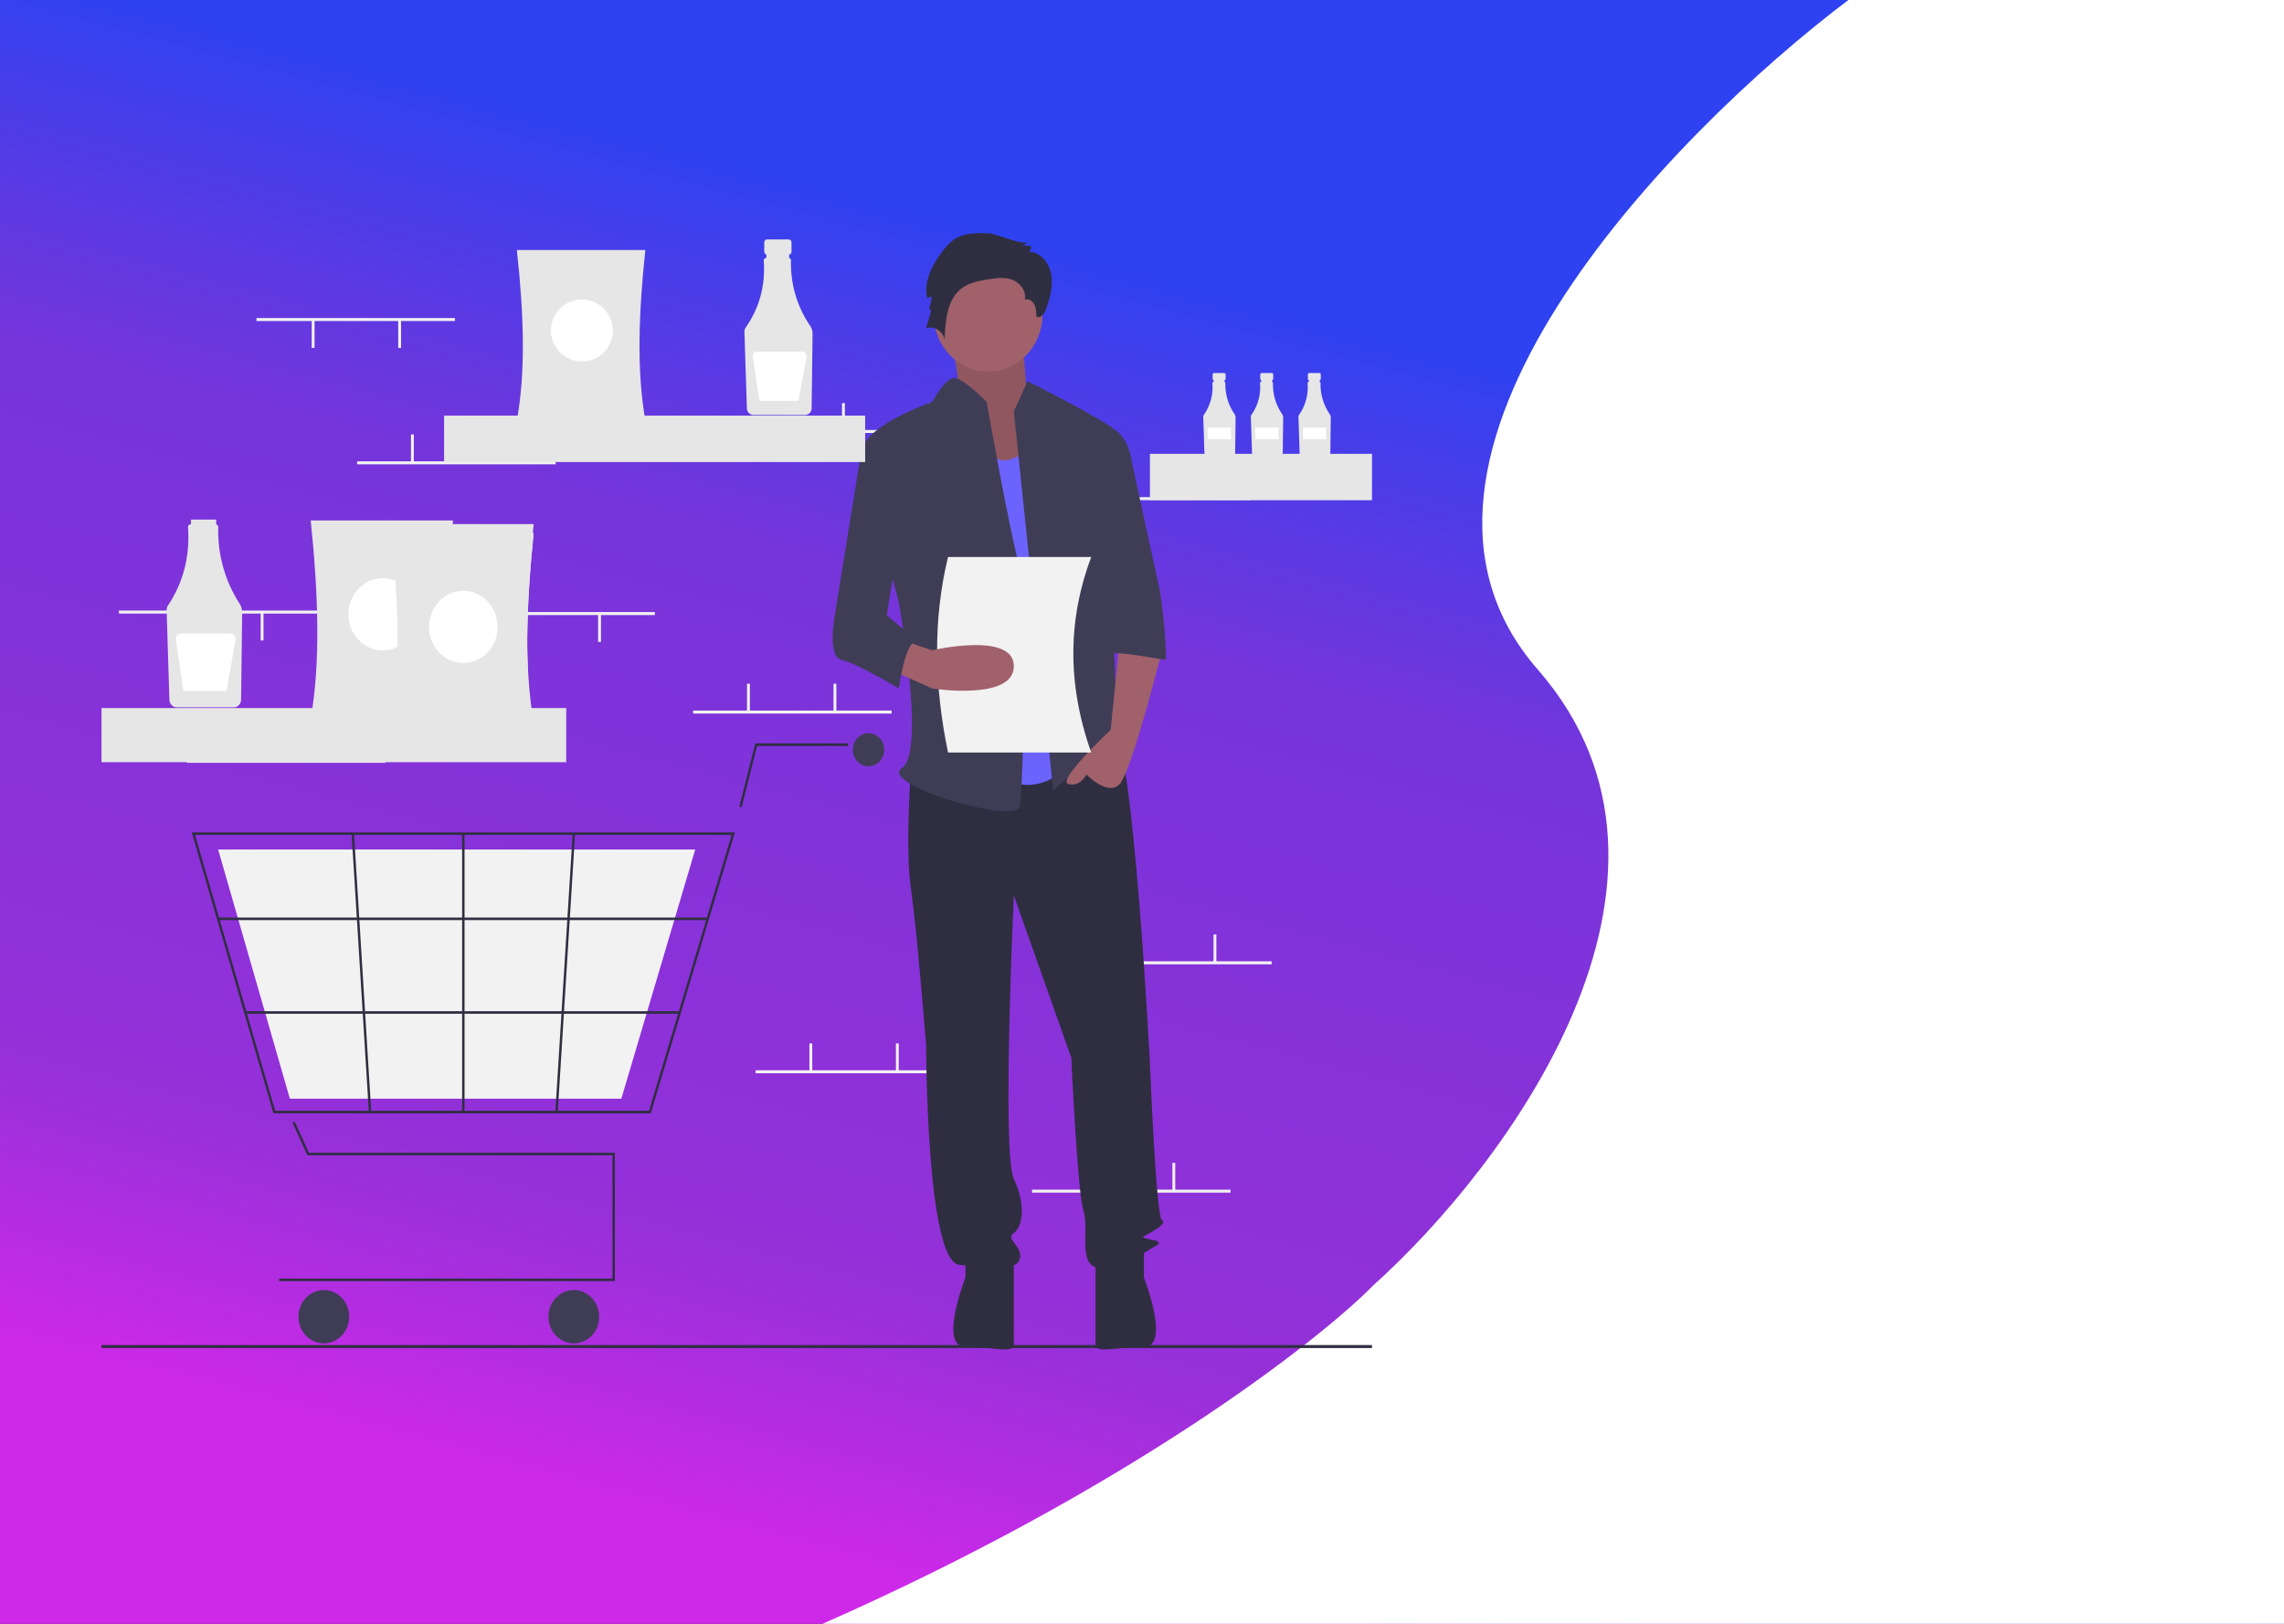 <svg width="1440" height="1024" viewBox="0 0 1440 1024" fill="none" xmlns="http://www.w3.org/2000/svg">
<rect x="0" y="0" width="1440" height="1024" fill="#333333" stroke="none"/>
<rect width="1440" height="1024" fill="url(#paint0_linear)"/>
<path d="M969.5 422.206C853.9 289.742 1052.33 85.209 1166 -0.5H1440V1024.5H517.5C711.9 938.858 830.833 846.08 866 810.396C948.667 736.193 1085.1 554.671 969.5 422.206Z" fill="white"/>
<g clip-path="url(#clip0)">
<path d="M622.061 271.153H496.905V273.036H622.061V271.153Z" fill="#F2F2F2"/>
<path d="M532.664 254.211H530.876V271.624H532.664V254.211Z" fill="#F2F2F2"/>
<path d="M587.196 254.211H585.409V271.624H587.196V254.211Z" fill="#F2F2F2"/>
<path d="M788.34 313.508H663.184V315.39H788.34V313.508Z" fill="#F2F2F2"/>
<path d="M698.943 296.566H697.155V313.978H698.943V296.566Z" fill="#F2F2F2"/>
<path d="M753.475 296.566H751.688V313.978H753.475V296.566Z" fill="#F2F2F2"/>
<path d="M775.825 750.23H650.669V752.113H775.825V750.23Z" fill="#F2F2F2"/>
<path d="M686.427 733.289H684.639V750.701H686.427V733.289Z" fill="#F2F2F2"/>
<path d="M740.96 733.289H739.172V750.701H740.96V733.289Z" fill="#F2F2F2"/>
<path d="M562.165 448.101H437.009V449.984H562.165V448.101Z" fill="#F2F2F2"/>
<path d="M472.768 431.159H470.98V448.572H472.768V431.159Z" fill="#F2F2F2"/>
<path d="M527.3 431.159H525.512V448.572H527.3V431.159Z" fill="#F2F2F2"/>
<path d="M601.5 674.933H476.344V676.816H601.5V674.933Z" fill="#F2F2F2"/>
<path d="M512.103 657.992H510.315V675.404H512.103V657.992Z" fill="#F2F2F2"/>
<path d="M566.635 657.992H564.847V675.404H566.635V657.992Z" fill="#F2F2F2"/>
<path d="M801.75 606.225H676.594V608.107H801.75V606.225Z" fill="#F2F2F2"/>
<path d="M712.353 589.283H710.565V606.695H712.353V589.283Z" fill="#F2F2F2"/>
<path d="M766.885 589.283H765.097V606.695H766.885V589.283Z" fill="#F2F2F2"/>
<path d="M387.672 807.904H175.992V806.301H386.149V728.538H193.787L184.442 708.042L185.815 707.348L194.745 726.935H387.672V807.904Z" fill="#2F2E41"/>
<path d="M204.165 847.186C212.996 847.186 220.155 839.649 220.155 830.351C220.155 821.053 212.996 813.516 204.165 813.516C195.334 813.516 188.174 821.053 188.174 830.351C188.174 839.649 195.334 847.186 204.165 847.186Z" fill="#3F3D56"/>
<path d="M361.783 847.186C370.614 847.186 377.773 839.649 377.773 830.351C377.773 821.053 370.614 813.516 361.783 813.516C352.952 813.516 345.793 821.053 345.793 830.351C345.793 839.649 352.952 847.186 361.783 847.186Z" fill="#3F3D56"/>
<path d="M547.574 483.225C553.041 483.225 557.473 478.559 557.473 472.804C557.473 467.048 553.041 462.382 547.574 462.382C542.108 462.382 537.676 467.048 537.676 472.804C537.676 478.559 542.108 483.225 547.574 483.225Z" fill="#3F3D56"/>
<path d="M410.312 702.083H172.382L120.9 524.913H463.331L463.02 525.955L410.312 702.083ZM173.509 700.48H409.195L461.255 526.516H122.958L173.509 700.48Z" fill="#2F2E41"/>
<path d="M391.739 692.864H182.757L137.538 535.735H438.307L438.034 536.66L391.739 692.864Z" fill="#F2F2F2"/>
<path d="M467.598 509.084L466.125 508.673L476.174 468.795H534.63V470.399H477.346L467.598 509.084Z" fill="#2F2E41"/>
<path d="M446.22 578.625H137.537V580.228H446.22V578.625Z" fill="#2F2E41"/>
<path d="M428.542 637.695H154.702V639.299H428.542V637.695Z" fill="#2F2E41"/>
<path d="M292.873 525.714H291.35V701.281H292.873V525.714Z" fill="#2F2E41"/>
<path d="M361.055 525.664L350.123 701.227L351.643 701.331L362.575 525.769L361.055 525.664Z" fill="#2F2E41"/>
<path d="M223.199 525.662L221.679 525.766L232.548 701.334L234.068 701.229L223.199 525.662Z" fill="#2F2E41"/>
<path d="M865 848.203H64V850.086H865V848.203Z" fill="#2F2E41"/>
<path d="M596.281 205.238C596.281 205.238 609.35 244.399 601.307 250.423C593.265 256.448 628.45 305.65 628.45 305.65L670.671 293.6L647.55 252.432C647.55 252.432 644.534 211.263 644.534 205.238C644.534 199.214 596.281 205.238 596.281 205.238Z" fill="#A0616A"/>
<path opacity="0.1" d="M596.281 205.238C596.281 205.238 609.35 244.399 601.307 250.423C593.265 256.448 628.45 305.65 628.45 305.65L670.671 293.6L647.55 252.432C647.55 252.432 644.534 211.263 644.534 205.238C644.534 199.214 596.281 205.238 596.281 205.238Z" fill="black"/>
<path d="M574.346 484.381C574.346 484.381 570.531 534.587 574.346 560.694C578.161 586.801 583.883 659.097 583.883 659.097C583.883 659.097 583.883 795.656 604.865 797.664C625.846 799.672 641.106 801.681 643.013 793.648C644.921 785.615 633.476 781.598 639.198 777.582C644.921 773.565 646.828 759.508 639.198 743.442C631.569 727.376 639.198 564.71 639.198 564.71L675.439 667.13C675.439 667.13 679.254 751.475 683.069 763.524C686.884 775.574 679.254 797.664 692.606 799.672C705.958 801.68 721.218 789.631 728.848 785.615C736.477 781.598 717.403 781.598 721.218 779.59C725.033 777.582 736.477 771.557 732.662 769.549C728.848 767.541 725.033 671.146 725.033 671.146C725.033 671.146 714.542 465.303 701.19 457.27C687.838 449.238 679.254 463.074 679.254 463.074L574.346 484.381Z" fill="#2F2E41"/>
<path d="M608.679 789.631V805.697C608.679 805.697 591.513 849.369 608.679 849.369C625.846 849.369 639.198 853.894 639.198 847.87V793.648L608.679 789.631Z" fill="#2F2E41"/>
<path d="M721.218 789.603V805.668C721.218 805.668 738.385 849.34 721.218 849.34C704.051 849.34 690.699 853.866 690.699 847.841V793.619L721.218 789.603Z" fill="#2F2E41"/>
<path d="M622.985 234.358C641.947 234.358 657.319 218.174 657.319 198.21C657.319 178.246 641.947 162.062 622.985 162.062C604.023 162.062 588.651 178.246 588.651 198.21C588.651 218.174 604.023 234.358 622.985 234.358Z" fill="#A0616A"/>
<path d="M612.494 265.485C612.494 265.485 622.031 295.608 637.291 289.584L652.55 283.559L679.254 476.348C679.254 476.348 658.273 508.48 627.754 488.398C597.235 468.316 612.494 265.485 612.494 265.485Z" fill="#6C63FF"/>
<path d="M639.198 259.46L647.782 240.382C647.782 240.382 698.329 265.485 705.958 273.518C713.588 281.551 713.588 293.6 713.588 293.6L700.236 343.806C700.236 343.806 704.051 454.258 704.051 458.275C704.051 462.291 717.403 484.381 707.866 476.349C698.329 468.316 696.421 460.283 688.792 472.332C681.162 484.381 663.995 498.439 663.995 498.439L639.198 259.46Z" fill="#3F3D56"/>
<path d="M705.958 404.052L700.236 460.283C700.236 460.283 665.902 492.414 673.532 494.422C681.162 496.431 684.977 488.398 684.977 488.398C684.977 488.398 698.329 502.455 705.958 494.422C713.588 486.39 732.662 410.077 732.662 410.077L705.958 404.052Z" fill="#A0616A"/>
<path d="M623.717 147.122C616.105 146.836 607.96 146.694 601.543 151.012C598.59 153.18 596 155.849 593.879 158.911C587.629 167.23 582.228 177.697 584.55 188.018L587.247 186.911C587.246 189.666 586.665 192.387 585.543 194.876C585.923 193.713 587.195 195.593 586.854 196.769L583.884 207.028C588.767 205.144 594.841 208.96 595.584 214.379C595.924 202.462 597.098 188.797 606.28 181.819C610.91 178.3 616.77 177.226 622.409 176.272C627.61 175.392 633.063 174.553 638.045 176.356C643.027 178.159 647.27 183.523 646.14 188.941C648.437 188.108 651.006 189.793 652.142 192.055C653.277 194.316 653.337 196.984 653.371 199.542C655.82 201.364 658.606 197.746 659.604 194.769C661.947 187.781 664.029 180.343 662.767 173.053C661.505 165.762 655.862 158.795 648.824 158.771C649.678 157.783 650.134 156.484 650.095 155.148L644.294 154.632C645.767 154.413 647.121 153.661 648.125 152.505C645.796 155.204 627.483 147.264 623.717 147.122Z" fill="#2F2E41"/>
<path d="M622.032 253.436C622.032 253.436 606.504 237.416 600.916 238.397C595.327 239.378 587.698 253.436 587.698 253.436C587.698 253.436 541.919 269.502 543.827 285.567C545.734 301.633 566.716 379.954 566.716 379.954C566.716 379.954 583.883 474.34 568.623 484.381C553.364 494.422 641.106 520.529 643.013 508.48C644.921 496.431 648.736 375.937 643.013 357.863C637.291 339.789 622.032 253.436 622.032 253.436Z" fill="#3F3D56"/>
<path d="M688.792 285.567H712.377C712.377 285.567 728.848 361.88 730.755 369.913C732.663 377.946 736.477 416.102 734.57 416.102C732.662 416.102 694.514 408.069 694.514 414.094L688.792 285.567Z" fill="#3F3D56"/>
<path d="M687.993 474.542H597.702C588.891 431.867 588.155 390.636 597.702 351.243H687.993C673.422 389.928 672.512 430.876 687.993 474.542Z" fill="#F2F2F2"/>
<path d="M560.994 422.126L587.698 434.176C587.698 434.176 639.198 442.209 639.198 420.118C639.198 398.028 587.698 410.077 587.698 410.077L570.53 404.298L560.994 422.126Z" fill="#A0616A"/>
<path d="M566.716 273.518L543.827 279.543L526.66 385.978C526.66 385.978 520.938 414.094 530.475 416.102C540.012 418.11 566.716 434.176 566.716 434.176C566.716 434.176 570.531 404.053 578.161 404.053L559.086 387.987L570.531 317.699L566.716 273.518Z" fill="#3F3D56"/>
<path d="M243.017 479.161H117.861V481.044H243.017V479.161Z" fill="#F2F2F2"/>
<path d="M153.619 462.219H151.832V479.632H153.619V462.219Z" fill="#F2F2F2"/>
<path d="M208.152 462.219H206.364V479.632H208.152V462.219Z" fill="#F2F2F2"/>
<path d="M286.821 200.562H161.665V202.445H286.821V200.562Z" fill="#F2F2F2"/>
<path d="M252.851 201.974H251.063V219.387H252.851V201.974Z" fill="#F2F2F2"/>
<path d="M198.318 201.974H196.53V219.387H198.318V201.974Z" fill="#F2F2F2"/>
<path d="M412.872 385.981H287.715V387.864H412.872V385.981Z" fill="#F2F2F2"/>
<path d="M378.901 387.393H377.113V404.805H378.901V387.393Z" fill="#F2F2F2"/>
<path d="M324.368 387.393H322.58V404.805H324.368V387.393Z" fill="#F2F2F2"/>
<path d="M200.106 385.04H74.95V386.922H200.106V385.04Z" fill="#F2F2F2"/>
<path d="M166.135 386.452H164.347V403.864H166.135V386.452Z" fill="#F2F2F2"/>
<path d="M111.603 386.452H109.815V403.864H111.603V386.452Z" fill="#F2F2F2"/>
<path d="M350.294 290.919H225.137V292.801H350.294V290.919Z" fill="#F2F2F2"/>
<path d="M260.896 273.977H259.108V291.389H260.896V273.977Z" fill="#F2F2F2"/>
<path d="M315.429 273.977H313.641V291.389H315.429V273.977Z" fill="#F2F2F2"/>
<path d="M151.049 380.659C141.829 366.465 137.115 349.565 137.584 332.38C137.592 331.984 137.47 331.596 137.238 331.284C137.005 330.971 136.678 330.753 136.31 330.666V327.662H120.41V330.624H120.191C119.976 330.625 119.764 330.669 119.566 330.756C119.368 330.843 119.189 330.969 119.037 331.129C118.886 331.288 118.766 331.478 118.685 331.686C118.603 331.894 118.561 332.118 118.561 332.343C118.561 332.385 118.563 332.426 118.566 332.468C119.818 350.838 115.588 367.313 105.876 381.891C105.317 382.729 105.032 383.734 105.062 384.757L106.801 441.337C106.843 442.599 107.346 443.795 108.206 444.676C109.066 445.557 110.216 446.054 111.417 446.064H147.38C148.594 446.054 149.756 445.545 150.619 444.647C151.482 443.748 151.977 442.531 151.999 441.254L152.669 386.319C152.689 384.303 152.124 382.328 151.049 380.659V380.659Z" fill="#E6E6E6"/>
<path d="M145.356 399.453H114.053C113.589 399.453 113.131 399.558 112.71 399.762C112.289 399.965 111.915 400.262 111.613 400.632C111.312 401.002 111.09 401.437 110.962 401.905C110.835 402.374 110.806 402.866 110.876 403.348L115.606 435.696H142.769L148.515 403.457C148.602 402.969 148.585 402.466 148.467 401.985C148.348 401.504 148.131 401.057 147.829 400.675C147.528 400.292 147.15 399.985 146.722 399.773C146.295 399.562 145.828 399.453 145.356 399.453V399.453Z" fill="white"/>
<path d="M285.626 453.348H195.884C202.158 417.66 200.714 374.566 195.884 328.22H285.626C280.924 374.566 279.519 417.66 285.626 453.348Z" fill="#E6E6E6"/>
<path d="M241.295 410.122C253.238 410.122 262.92 399.936 262.92 387.372C262.92 374.807 253.238 364.621 241.295 364.621C229.352 364.621 219.671 374.807 219.671 387.372C219.671 399.936 229.352 410.122 241.295 410.122Z" fill="white"/>
<path d="M336.444 461.311H246.702C252.976 425.623 251.532 382.528 246.702 336.183H336.444C331.742 382.528 330.336 425.623 336.444 461.311Z" fill="#E6E6E6"/>
<path d="M292.113 418.085C304.056 418.085 313.738 407.899 313.738 395.334C313.738 382.77 304.056 372.584 292.113 372.584C280.17 372.584 270.489 382.77 270.489 395.334C270.489 407.899 280.17 418.085 292.113 418.085Z" fill="white"/>
<path d="M336.444 455.623H246.702C252.976 419.935 251.532 376.841 246.702 330.495H336.444C331.742 376.841 330.336 419.935 336.444 455.623Z" fill="#E6E6E6"/>
<path d="M292.113 412.397C304.056 412.397 313.738 402.211 313.738 389.647C313.738 377.082 304.056 366.896 292.113 366.896C280.17 366.896 270.489 377.082 270.489 389.647C270.489 402.211 280.17 412.397 292.113 412.397Z" fill="white"/>
<path d="M336.444 461.311H246.702C252.976 425.623 251.532 382.528 246.702 336.183H336.444C331.742 382.528 330.336 425.623 336.444 461.311Z" fill="#E6E6E6"/>
<path d="M292.113 418.085C304.056 418.085 313.738 407.899 313.738 395.334C313.738 382.77 304.056 372.584 292.113 372.584C280.17 372.584 270.489 382.77 270.489 395.334C270.489 407.899 280.17 418.085 292.113 418.085Z" fill="white"/>
<path d="M356.987 446.523H62.892V480.649H356.987V446.523Z" fill="#E6E6E6"/>
<path d="M497.233 151H483.644C483.166 151 482.708 151.19 482.37 151.528C482.032 151.866 481.842 152.324 481.842 152.802V158.766C481.842 159.244 482.032 159.702 482.37 160.04C482.708 160.378 483.166 160.568 483.644 160.568H485.896V169.505H494.981V160.568H497.233C497.711 160.568 498.169 160.378 498.507 160.04C498.845 159.702 499.034 159.244 499.034 158.766V152.802C499.034 152.324 498.845 151.866 498.507 151.528C498.169 151.19 497.711 151 497.233 151V151Z" fill="#E6E6E6"/>
<path d="M510.844 205.588C502.521 193.41 498.267 178.911 498.69 164.167C498.697 163.827 498.587 163.494 498.377 163.226C498.168 162.958 497.872 162.771 497.54 162.697V160.119H483.188V162.661H482.99C482.797 162.661 482.605 162.699 482.427 162.774C482.248 162.848 482.086 162.957 481.949 163.093C481.813 163.23 481.704 163.393 481.631 163.572C481.557 163.75 481.519 163.942 481.519 164.135C481.519 164.171 481.521 164.207 481.523 164.242C482.654 180.003 478.836 194.138 470.07 206.645C469.565 207.364 469.307 208.227 469.335 209.104L470.904 257.647C470.942 258.73 471.396 259.756 472.173 260.512C472.949 261.268 473.987 261.694 475.071 261.703H507.532C508.628 261.694 509.677 261.257 510.455 260.487C511.234 259.716 511.681 258.671 511.701 257.576L512.306 210.445C512.324 208.715 511.814 207.02 510.844 205.588V205.588Z" fill="#E6E6E6"/>
<path d="M505.705 221.712H477.45C477.032 221.712 476.618 221.803 476.238 221.977C475.858 222.152 475.521 222.407 475.248 222.724C474.976 223.042 474.775 223.414 474.66 223.817C474.546 224.219 474.519 224.641 474.583 225.054L478.852 252.808H503.37L508.556 225.148C508.635 224.729 508.62 224.298 508.513 223.885C508.406 223.473 508.21 223.089 507.937 222.761C507.665 222.433 507.324 222.169 506.938 221.987C506.552 221.806 506.131 221.712 505.705 221.712V221.712Z" fill="white"/>
<path d="M406.873 265.024H325.869C331.533 234.406 330.23 197.432 325.869 157.67H406.873C402.628 197.433 401.36 234.406 406.873 265.024Z" fill="#E6E6E6"/>
<path d="M366.859 227.938C377.639 227.938 386.378 219.199 386.378 208.419C386.378 197.639 377.639 188.901 366.859 188.901C356.079 188.901 347.34 197.639 347.34 208.419C347.34 219.199 356.079 227.938 366.859 227.938Z" fill="white"/>
<path d="M545.457 262.096H280V291.375H545.457V262.096Z" fill="#E6E6E6"/>
<path d="M771.857 235.256H765.411C765.185 235.256 764.967 235.346 764.807 235.506C764.647 235.666 764.557 235.884 764.557 236.11V238.94C764.557 239.166 764.647 239.384 764.807 239.544C764.967 239.704 765.185 239.794 765.411 239.794H766.48V244.033H770.789V239.794H771.857C772.084 239.794 772.301 239.704 772.462 239.544C772.622 239.384 772.712 239.166 772.712 238.94V236.11C772.712 235.884 772.622 235.666 772.462 235.506C772.301 235.346 772.084 235.256 771.857 235.256Z" fill="#E6E6E6"/>
<path d="M778.314 261.149C774.366 255.373 772.348 248.495 772.548 241.501C772.552 241.34 772.5 241.182 772.4 241.055C772.301 240.928 772.16 240.839 772.003 240.804V239.581H765.195V240.787H765.101C765.01 240.787 764.919 240.805 764.834 240.84C764.749 240.876 764.672 240.927 764.608 240.992C764.543 241.057 764.492 241.134 764.457 241.219C764.422 241.304 764.404 241.395 764.404 241.486C764.404 241.503 764.404 241.52 764.406 241.537C765.034 248.673 763.109 255.801 758.973 261.651C758.733 261.991 758.611 262.401 758.624 262.817L759.369 285.843C759.386 286.357 759.602 286.844 759.97 287.202C760.338 287.56 760.831 287.763 761.345 287.767H776.743C777.263 287.763 777.76 287.556 778.129 287.19C778.499 286.824 778.711 286.329 778.72 285.809L779.007 263.453C779.016 262.632 778.774 261.829 778.314 261.149V261.149Z" fill="#E6E6E6"/>
<path d="M776.097 269.613H761.405V276.959H776.097V269.613Z" fill="white"/>
<path d="M801.863 235.256H795.417C795.191 235.256 794.973 235.346 794.813 235.506C794.653 235.666 794.563 235.884 794.563 236.11V238.94C794.563 239.166 794.653 239.384 794.813 239.544C794.973 239.704 795.191 239.794 795.417 239.794H796.485V244.033H800.795V239.794H801.863C802.09 239.794 802.307 239.704 802.467 239.544C802.628 239.384 802.718 239.166 802.718 238.94V236.11C802.718 235.998 802.696 235.887 802.653 235.783C802.61 235.679 802.547 235.585 802.467 235.506C802.388 235.427 802.294 235.364 802.19 235.321C802.086 235.278 801.975 235.256 801.863 235.256V235.256Z" fill="#E6E6E6"/>
<path d="M808.319 261.149C804.372 255.373 802.353 248.495 802.554 241.501C802.558 241.34 802.505 241.182 802.406 241.055C802.306 240.928 802.166 240.839 802.008 240.804V239.581H795.201V240.787H795.107C795.015 240.787 794.924 240.805 794.84 240.84C794.755 240.876 794.678 240.927 794.613 240.992C794.548 241.057 794.497 241.134 794.462 241.219C794.427 241.304 794.409 241.395 794.409 241.486C794.409 241.503 794.41 241.52 794.411 241.537C795.04 248.673 793.114 255.801 788.978 261.651C788.739 261.991 788.617 262.401 788.63 262.817L789.374 285.843C789.392 286.357 789.608 286.844 789.976 287.202C790.344 287.56 790.837 287.763 791.35 287.767H806.748C807.268 287.763 807.766 287.556 808.135 287.19C808.504 286.824 808.716 286.329 808.726 285.809L809.013 263.453C809.021 262.632 808.779 261.829 808.319 261.149V261.149Z" fill="#E6E6E6"/>
<path d="M806.103 269.613H791.411V276.959H806.103V269.613Z" fill="white"/>
<path d="M831.869 235.256H825.423C825.196 235.256 824.979 235.346 824.818 235.506C824.658 235.666 824.568 235.884 824.568 236.11V238.94C824.568 239.166 824.658 239.384 824.818 239.544C824.979 239.704 825.196 239.794 825.423 239.794H826.491V244.033H830.8V239.794H831.869C832.095 239.794 832.313 239.704 832.473 239.544C832.633 239.384 832.723 239.166 832.723 238.94V236.11C832.723 235.884 832.633 235.666 832.473 235.506C832.313 235.346 832.095 235.256 831.869 235.256V235.256Z" fill="#E6E6E6"/>
<path d="M838.325 261.149C834.377 255.373 832.359 248.495 832.56 241.501C832.563 241.34 832.511 241.182 832.411 241.055C832.312 240.928 832.172 240.839 832.014 240.804V239.581H825.206V240.787H825.113C825.021 240.787 824.93 240.805 824.845 240.84C824.761 240.876 824.684 240.927 824.619 240.992C824.554 241.057 824.503 241.134 824.468 241.219C824.433 241.304 824.415 241.395 824.415 241.486C824.415 241.503 824.416 241.52 824.417 241.537C825.045 248.673 823.12 255.801 818.984 261.651C818.745 261.991 818.622 262.401 818.635 262.817L819.38 285.843C819.398 286.357 819.613 286.844 819.982 287.202C820.35 287.56 820.842 287.763 821.356 287.767H836.754C837.274 287.763 837.771 287.556 838.141 287.19C838.51 286.824 838.722 286.329 838.732 285.809L839.018 263.453C839.027 262.632 838.785 261.829 838.325 261.149V261.149Z" fill="#E6E6E6"/>
<path d="M836.109 269.613H821.417V276.959H836.109V269.613Z" fill="white"/>
<path d="M990.457 286.193H725V315.471H990.457V286.193Z" fill="#E6E6E6"/>
</g>
<defs>
<linearGradient id="paint0_linear" x1="777" y1="184.5" x2="559.5" y2="995" gradientUnits="userSpaceOnUse">
<stop stop-color="#2E42F1"/>
<stop offset="0.271" stop-color="#7C35ED" stop-opacity="0.9"/>
<stop offset="0.526" stop-color="#9032EC" stop-opacity="0.9"/>
<stop offset="0.792" stop-color="#A130EB" stop-opacity="0.9"/>
<stop offset="1" stop-color="#CE29E9"/>
</linearGradient>
<clipPath id="clip0">
<rect width="801" height="704" fill="white" transform="translate(64 147)"/>
</clipPath>
</defs>
</svg>
